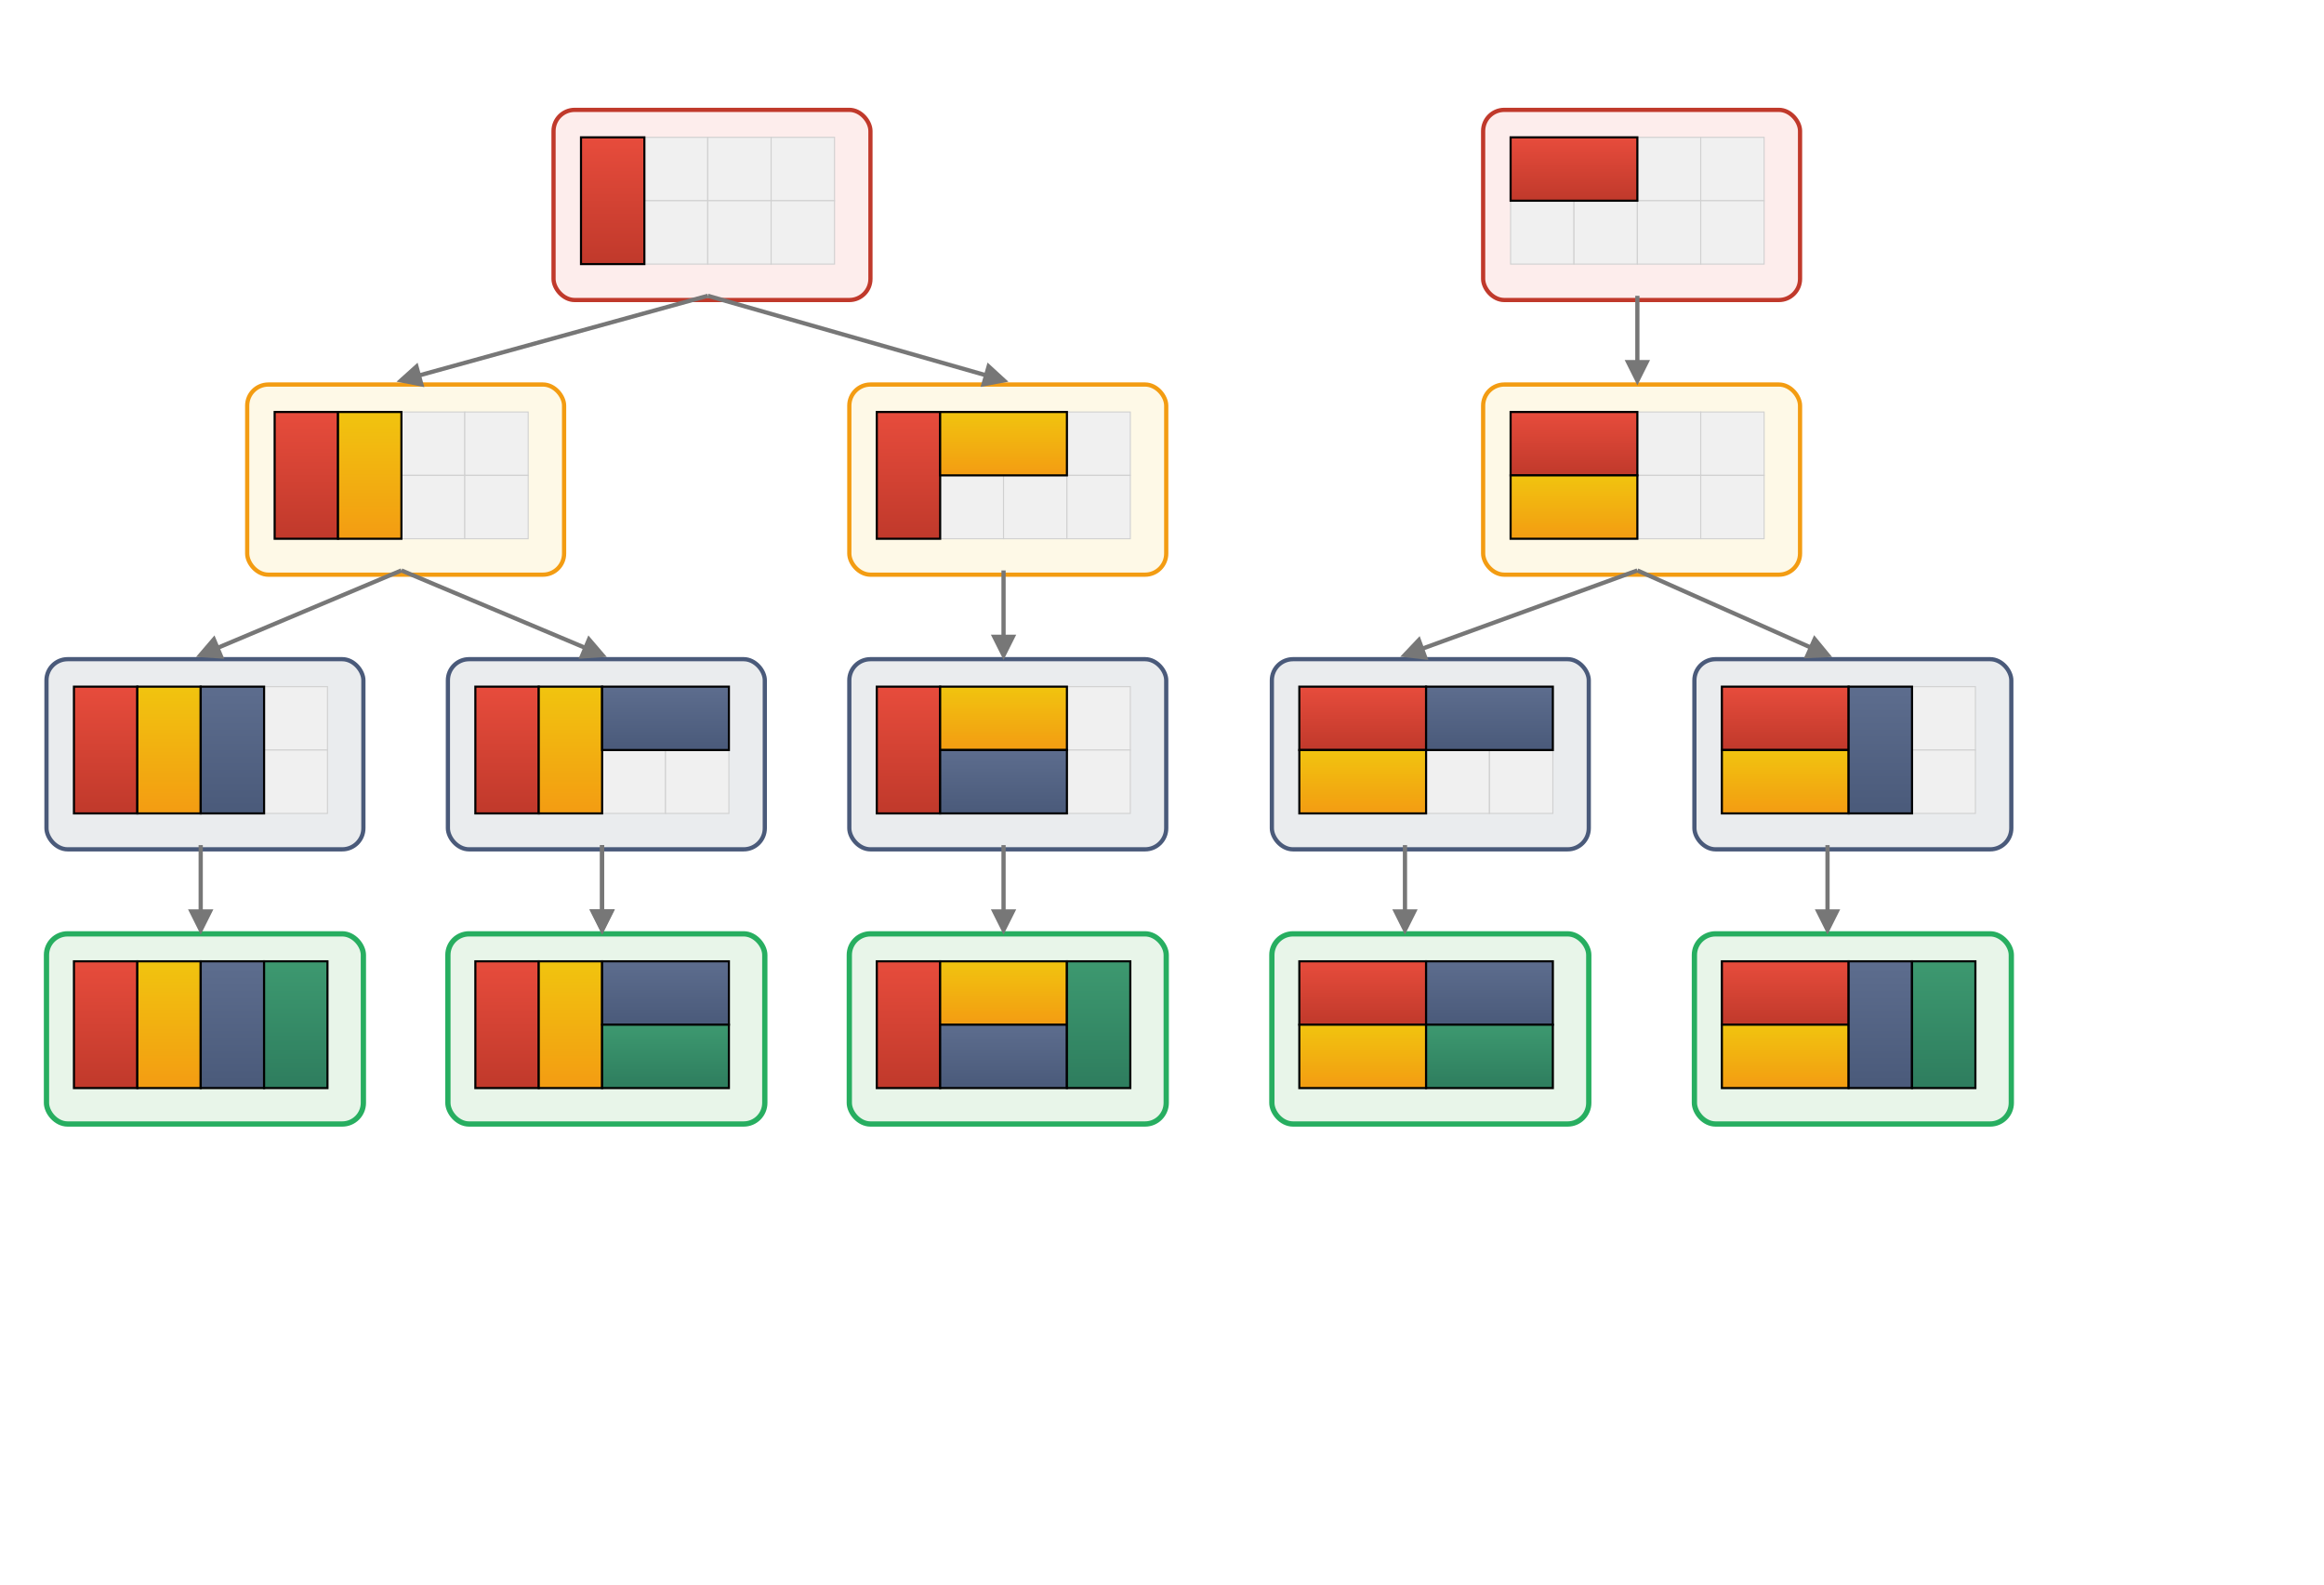 <svg width="1100" height="750" xmlns="http://www.w3.org/2000/svg" font-family="Arial, sans-serif">
  
  <defs>
    <style>
      .C_GRID   { fill: #F0F0F0; stroke: #D0D0D0; stroke-width: 0.5; }
      .C_LINE   { stroke: #777; stroke-width: 2; marker-end: url(#arrowhead); }
      
      /* New Node Box styles based on domino color */
      .C_BOX_A { fill: #FDEDEC; stroke: #C0392B; stroke-width: 2; filter: url(#shadow); } /* Red Step */
      .C_BOX_B { fill: #FEF9E7; stroke: #F39C12; stroke-width: 2; filter: url(#shadow); } /* Gold Step */
      .C_BOX_C { fill: #EAECEE; stroke: #4A5A7A; stroke-width: 2; filter: url(#shadow); } /* Indigo Step */
      .C_BOX_D { fill: #E8F5E9; stroke: #27AE60; stroke-width: 2.5; filter: url(#shadow); } /* Green Step (Leaf) */
    </style>

    <linearGradient id="gradRed" x1="0%" y1="0%" x2="0%" y2="100%">
      <stop offset="0%" style="stop-color:#E74C3C;stop-opacity:1" />
      <stop offset="100%" style="stop-color:#C0392B;stop-opacity:1" />
    </linearGradient>
    <linearGradient id="gradGold" x1="0%" y1="0%" x2="0%" y2="100%">
      <stop offset="0%" style="stop-color:#F1C40F;stop-opacity:1" />
      <stop offset="100%" style="stop-color:#F39C12;stop-opacity:1" />
    </linearGradient>
    <linearGradient id="gradIndigo" x1="0%" y1="0%" x2="0%" y2="100%">
      <stop offset="0%" style="stop-color:#5D6D8E;stop-opacity:1" />
      <stop offset="100%" style="stop-color:#4A5A7A;stop-opacity:1" />
    </linearGradient>
    <linearGradient id="gradGreen" x1="0%" y1="0%" x2="0%" y2="100%">
      <stop offset="0%" style="stop-color:#3D9970;stop-opacity:1" />
      <stop offset="100%" style="stop-color:#2E7D5E;stop-opacity:1" />
    </linearGradient>

    <filter id="shadow" x="-50%" y="-50%" width="200%" height="200%">
      <feOffset result="offOut" in="SourceAlpha" dx="2" dy="2" />
      <feGaussianBlur result="blurOut" in="offOut" stdDeviation="2" />
      <feBlend in="SourceGraphic" in2="blurOut" mode="normal" />
    </filter>

    <marker id="arrowhead" viewBox="0 0 10 10" refX="8" refY="5" markerWidth="6" markerHeight="6" orient="auto">
      <path d="M 0 0 L 10 5 L 0 10 z" fill="#777" />
    </marker>

    <rect id="node-rect-base" x="0" y="0" width="150" height="90" rx="10"/>

    <g id="grid_2x4">
      <rect x="0" y="0" width="30" height="30" class="C_GRID"/>
      <rect x="30" y="0" width="30" height="30" class="C_GRID"/>
      <rect x="60" y="0" width="30" height="30" class="C_GRID"/>
      <rect x="90" y="0" width="30" height="30" class="C_GRID"/>
      <rect x="0" y="30" width="30" height="30" class="C_GRID"/>
      <rect x="30" y="30" width="30" height="30" class="C_GRID"/>
      <rect x="60" y="30" width="30" height="30" class="C_GRID"/>
      <rect x="90" y="30" width="30" height="30" class="C_GRID"/>
    </g>

    <g id="t1-v1"> <rect x="0" y="0" width="30" height="60" fill="url(#gradRed)" stroke="#000"/></g>
    <g id="t1-v2"> <rect x="30" y="0" width="30" height="60" fill="url(#gradGold)" stroke="#000"/></g>
    <g id="t1-v3"> <rect x="60" y="0" width="30" height="60" fill="url(#gradIndigo)" stroke="#000"/></g>
    <g id="t1-v4"> <rect x="90" y="0" width="30" height="60" fill="url(#gradGreen)" stroke="#000"/></g>

    <g id="t2-v1"> <rect x="0" y="0" width="30" height="60" fill="url(#gradRed)" stroke="#000"/></g>
    <g id="t2-v2"> <rect x="30" y="0" width="30" height="60" fill="url(#gradGold)" stroke="#000"/></g>
    <g id="t2-h3-top"> <rect x="60" y="0" width="60" height="30" fill="url(#gradIndigo)" stroke="#000"/></g>
    <g id="t2-h3-bot"> <rect x="60" y="30" width="60" height="30" fill="url(#gradGreen)" stroke="#000"/></g>

    <g id="t3-v1"> <rect x="0" y="0" width="30" height="60" fill="url(#gradRed)" stroke="#000"/></g>
    <g id="t3-h2-top"> <rect x="30" y="0" width="60" height="30" fill="url(#gradGold)" stroke="#000"/></g>
    <g id="t3-h2-bot"> <rect x="30" y="30" width="60" height="30" fill="url(#gradIndigo)" stroke="#000"/></g>
    <g id="t3-v4"> <rect x="90" y="0" width="30" height="60" fill="url(#gradGreen)" stroke="#000"/></g>

    <g id="t4-h1-top"> <rect x="0" y="0" width="60" height="30" fill="url(#gradRed)" stroke="#000"/></g>
    <g id="t4-h1-bot"> <rect x="0" y="30" width="60" height="30" fill="url(#gradGold)" stroke="#000"/></g>
    <g id="t4-h3-top"> <rect x="60" y="0" width="60" height="30" fill="url(#gradIndigo)" stroke="#000"/></g>
    <g id="t4-h3-bot"> <rect x="60" y="30" width="60" height="30" fill="url(#gradGreen)" stroke="#000"/></g>

    <g id="t5-h1-top"> <rect x="0" y="0" width="60" height="30" fill="url(#gradRed)" stroke="#000"/></g>
    <g id="t5-h1-bot"> <rect x="0" y="30" width="60" height="30" fill="url(#gradGold)" stroke="#000"/></g>
    <g id="t5-v3"> <rect x="60" y="0" width="30" height="60" fill="url(#gradIndigo)" stroke="#000"/></g>
    <g id="t5-v4"> <rect x="90" y="0" width="30" height="60" fill="url(#gradGreen)" stroke="#000"/></g>
  </defs>
  
  <g id="Tree1">
    
    <g transform="translate(260, 50)">
      <use href="#node-rect-base" class="C_BOX_A"/>
      <g transform="translate(15, 15)">
        <use href="#grid_2x4"/>
        <use href="#t1-v1"/>
      </g>
    </g>

    <g transform="translate(115, 180)">
      <use href="#node-rect-base" class="C_BOX_B"/>
      <g transform="translate(15, 15)">
        <use href="#grid_2x4"/>
        <use href="#t1-v1"/>
        <use href="#t1-v2"/>
      </g>
    </g>
    <g transform="translate(20, 310)">
      <use href="#node-rect-base" class="C_BOX_C"/>
      <g transform="translate(15, 15)">
        <use href="#grid_2x4"/>
        <use href="#t1-v1"/>
        <use href="#t1-v2"/>
        <use href="#t1-v3"/>
      </g>
    </g>
    <g transform="translate(20, 440)">
      <use href="#node-rect-base" class="C_BOX_D"/>
      <g transform="translate(15, 15)">
        <use href="#grid_2x4"/>
        <use href="#t1-v1"/>
        <use href="#t1-v2"/>
        <use href="#t1-v3"/>
        <use href="#t1-v4"/>
      </g>
    </g>

    <g transform="translate(210, 310)">
      <use href="#node-rect-base" class="C_BOX_C"/>
      <g transform="translate(15, 15)">
        <use href="#grid_2x4"/>
        <use href="#t2-v1"/>
        <use href="#t2-v2"/>
        <use href="#t2-h3-top"/>
      </g>
    </g>
    <g transform="translate(210, 440)">
      <use href="#node-rect-base" class="C_BOX_D"/>
      <g transform="translate(15, 15)">
        <use href="#grid_2x4"/>
        <use href="#t2-v1"/>
        <use href="#t2-v2"/>
        <use href="#t2-h3-top"/>
        <use href="#t2-h3-bot"/>
      </g>
    </g>

    <g transform="translate(400, 180)">
      <use href="#node-rect-base" class="C_BOX_B"/>
      <g transform="translate(15, 15)">
        <use href="#grid_2x4"/>
        <use href="#t3-v1"/>
        <use href="#t3-h2-top"/>
      </g>
    </g>
    <g transform="translate(400, 310)">
      <use href="#node-rect-base" class="C_BOX_C"/>
      <g transform="translate(15, 15)">
        <use href="#grid_2x4"/>
        <use href="#t3-v1"/>
        <use href="#t3-h2-top"/>
        <use href="#t3-h2-bot"/>
      </g>
    </g>
    <g transform="translate(400, 440)">
      <use href="#node-rect-base" class="C_BOX_D"/>
      <g transform="translate(15, 15)">
        <use href="#grid_2x4"/>
        <use href="#t3-v1"/>
        <use href="#t3-h2-top"/>
        <use href="#t3-h2-bot"/>
        <use href="#t3-v4"/>
      </g>
    </g>

    <line x1="335" y1="140" x2="190" y2="180" class="C_LINE"/>
    <line x1="335" y1="140" x2="475" y2="180" class="C_LINE"/>

    <line x1="190" y1="270" x2="95" y2="310" class="C_LINE"/>
    <line x1="190" y1="270" x2="285" y2="310" class="C_LINE"/>
    
    <line x1="95" y1="400" x2="95" y2="440" class="C_LINE"/>
    <line x1="285" y1="400" x2="285" y2="440" class="C_LINE"/>
    <line x1="285" y1="400" x2="285" y2="440" class="C_LINE"/> <line x1="475" y1="270" x2="475" y2="310" class="C_LINE"/>
    <line x1="475" y1="400" x2="475" y2="440" class="C_LINE"/>
  </g>
  
  <g id="Tree2">
    
    <g transform="translate(700, 50)">
      <use href="#node-rect-base" class="C_BOX_A"/>
      <g transform="translate(15, 15)">
        <use href="#grid_2x4"/>
        <use href="#t4-h1-top"/>
      </g>
    </g>

    <g transform="translate(700, 180)">
      <use href="#node-rect-base" class="C_BOX_B"/>
      <g transform="translate(15, 15)">
        <use href="#grid_2x4"/>
        <use href="#t4-h1-top"/>
        <use href="#t4-h1-bot"/>
      </g>
    </g>
    <g transform="translate(600, 310)">
      <use href="#node-rect-base" class="C_BOX_C"/>
      <g transform="translate(15, 15)">
        <use href="#grid_2x4"/>
        <use href="#t4-h1-top"/>
        <use href="#t4-h1-bot"/>
        <use href="#t4-h3-top"/>
      </g>
    </g>
    <g transform="translate(600, 440)">
      <use href="#node-rect-base" class="C_BOX_D"/>
      <g transform="translate(15, 15)">
        <use href="#grid_2x4"/>
        <use href="#t4-h1-top"/>
        <use href="#t4-h1-bot"/>
        <use href="#t4-h3-top"/>
        <use href="#t4-h3-bot"/>
      </g>
    </g>

    <g transform="translate(800, 310)">
      <use href="#node-rect-base" class="C_BOX_C"/>
      <g transform="translate(15, 15)">
        <use href="#grid_2x4"/>
        <use href="#t5-h1-top"/>
        <use href="#t5-h1-bot"/>
        <use href="#t5-v3"/>
      </g>
    </g>
    <g transform="translate(800, 440)">
      <use href="#node-rect-base" class="C_BOX_D"/>
      <g transform="translate(15, 15)">
        <use href="#grid_2x4"/>
        <use href="#t5-h1-top"/>
        <use href="#t5-h1-bot"/>
        <use href="#t5-v3"/>
        <use href="#t5-v4"/>
      </g>
    </g>
    
    <line x1="775" y1="140" x2="775" y2="180" class="C_LINE"/>
    <line x1="775" y1="270" x2="665" y2="310" class="C_LINE"/>
    <line x1="775" y1="270" x2="865" y2="310" class="C_LINE"/>
    
    <line x1="665" y1="400" x2="665" y2="440" class="C_LINE"/>
    <line x1="865" y1="400" x2="865" y2="440" class="C_LINE"/>
    
  </g>
</svg>